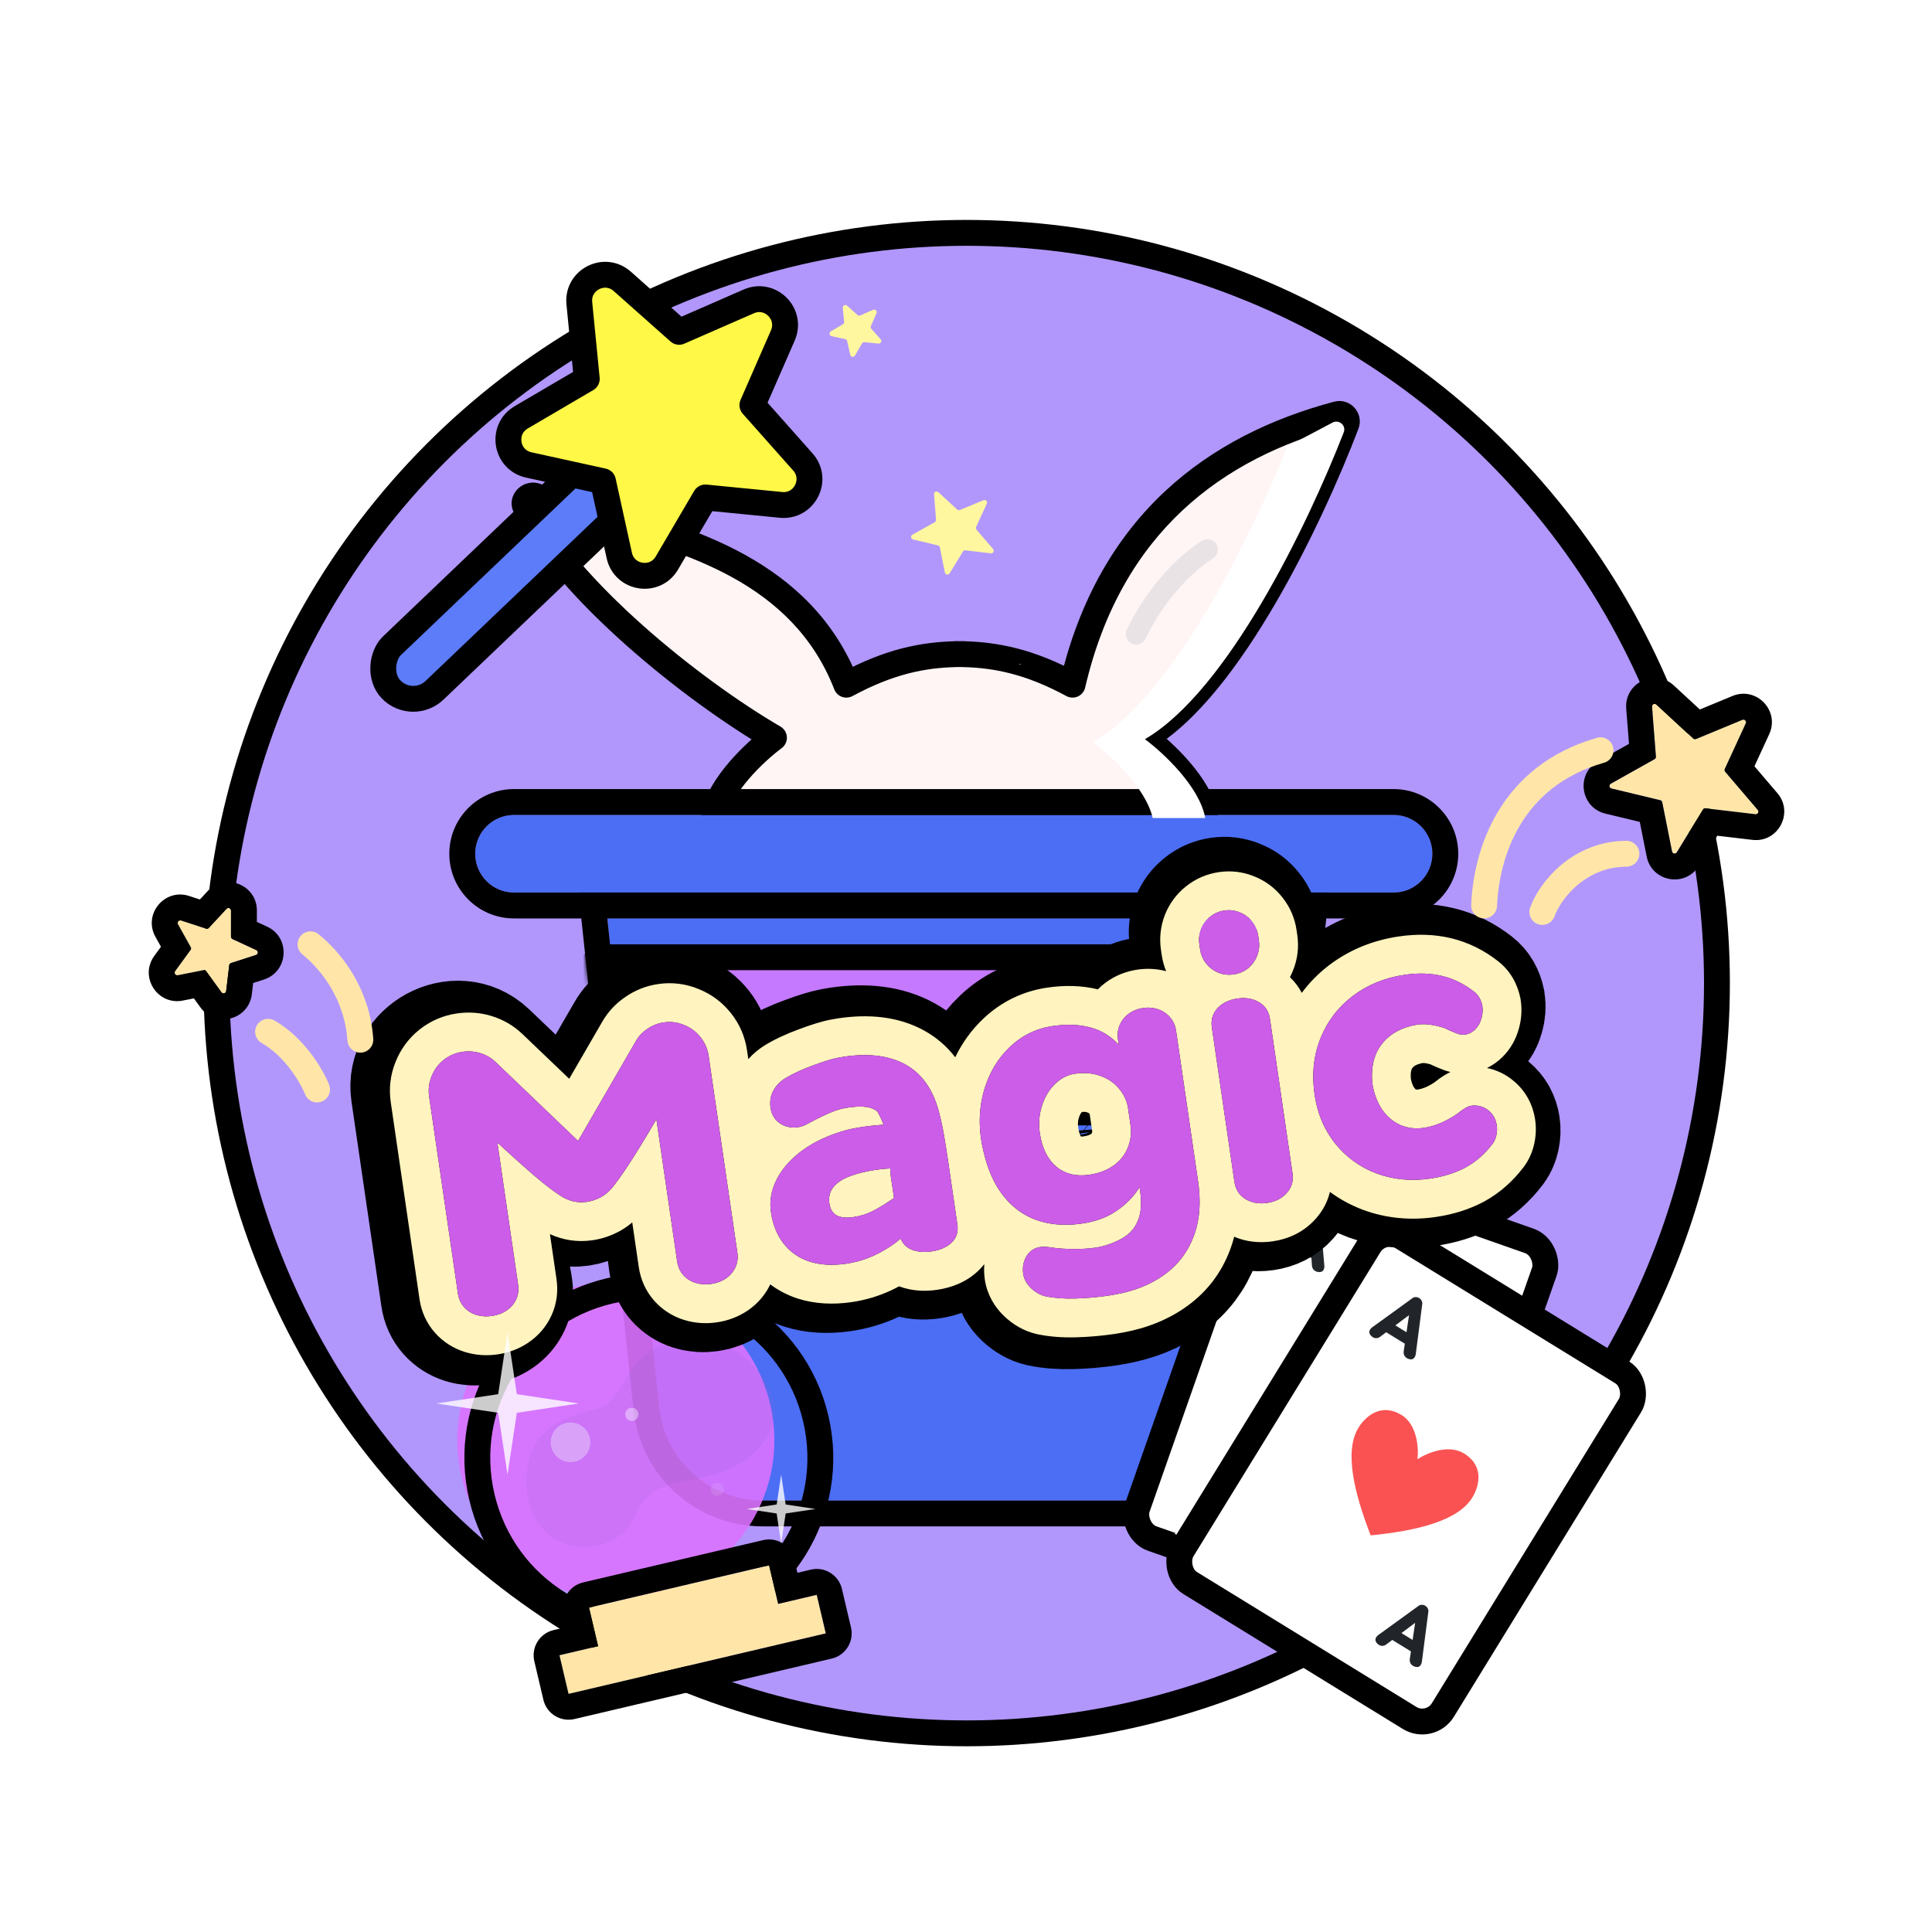 <svg width="512" height="512" viewBox="0 0 512 512" fill="none" xmlns="http://www.w3.org/2000/svg">
<path d="M345.824 434.197C318.978 448.081 288.5 455.923 256.19 455.923C230.036 455.923 205.083 450.785 182.284 441.463L150.679 448.89L148.276 438.664L158.502 436.261L156.739 428.756C99.305 394.729 60.798 332.127 60.798 260.531C60.798 258.845 60.819 257.164 60.862 255.488C60.809 255.572 60.774 255.668 60.761 255.771L59.933 262.663C59.858 263.282 59.063 263.488 58.697 262.983L54.624 257.362C54.467 257.146 54.198 257.04 53.936 257.092L47.125 258.433C46.513 258.554 46.071 257.861 46.438 257.357L50.526 251.746C50.683 251.53 50.7 251.242 50.57 251.009L47.19 244.946C46.886 244.401 47.408 243.767 48.001 243.96L54.6 246.114C54.855 246.196 55.134 246.124 55.316 245.928L60.037 240.839C60.461 240.382 61.226 240.683 61.225 241.306L61.217 247.622C65.569 180.911 103.4 123.332 158.073 91.523L156.944 80.022C156.639 76.918 160.3 75.053 162.632 77.124L171.061 84.609C196.793 72.135 225.674 65.139 256.19 65.139C338.691 65.139 409.25 116.271 437.905 188.573L437.803 187.264C437.754 186.642 438.493 186.284 438.951 186.707L448.727 195.737C448.924 195.919 449.208 195.97 449.455 195.867L461.752 190.777C462.328 190.539 462.898 191.131 462.637 191.698L457.069 203.786C456.957 204.029 456.997 204.314 457.17 204.518L465.811 214.64C466.216 215.114 465.829 215.839 465.209 215.766L451.992 214.206C451.727 214.175 451.467 214.301 451.328 214.529L447.525 220.73C450.185 233.58 451.582 246.893 451.582 260.531C451.582 298.176 440.936 333.334 422.492 363.159L428.076 366.592C429.477 367.453 429.915 369.288 429.053 370.689L379.452 451.373C378.591 452.775 376.756 453.212 375.355 452.351L345.824 434.197Z" fill="white"/>
<path d="M156.739 428.756C101.828 396.224 64.217 337.572 61.019 269.913L150.26 431.155L150.065 430.324L156.739 428.756ZM156.739 428.756L156.135 429.774L156.934 429.587L156.739 428.756ZM434.894 374.28C437.703 369.71 436.329 363.746 431.838 360.859C448.764 331.287 458.438 297.03 458.438 260.531C458.438 247.369 457.18 234.494 454.775 222.022L455.109 221.477L464.406 222.575C471.219 223.379 475.479 215.406 471.026 210.189L466.534 214.023L471.026 210.189L464.948 203.069L468.864 194.566C471.734 188.335 465.469 181.819 459.13 184.443L461.694 190.639L459.13 184.443L450.48 188.023L443.603 181.671L442.835 182.503L443.603 181.671C443.094 181.2 442.552 180.817 441.991 180.516C410.99 108.625 339.477 58.283 256.19 58.283C226.25 58.283 197.813 64.793 172.232 76.481L167.184 71.997C160.19 65.786 149.207 71.382 150.121 80.692L150.825 87.864C99.404 119.307 63.105 173.091 55.447 235.741C55.298 235.878 55.153 236.023 55.011 236.176L52.975 238.371L50.128 237.442C43.606 235.314 37.861 242.293 41.202 248.285L42.66 250.9L40.897 253.32C36.858 258.865 41.719 266.486 48.45 265.16L51.388 264.581L53.145 267.006L54.025 266.369L53.145 267.006C53.434 267.405 53.747 267.763 54.08 268.083C56.609 336.971 93.595 397.055 148.285 431.619L146.708 431.99C143.022 432.856 140.736 436.546 141.602 440.232L144.005 450.458C144.871 454.144 148.561 456.43 152.247 455.564L181.739 448.633C204.79 457.764 229.912 462.779 256.19 462.779C288.235 462.779 318.556 455.322 345.496 442.043L371.765 458.191C376.392 461.036 382.448 459.591 385.293 454.964L434.894 374.28ZM462.385 200.067C462.387 200.069 462.389 200.071 462.391 200.073L462.385 200.067ZM463.298 206.649C463.298 206.651 463.297 206.653 463.296 206.654L457.692 204.073L463.296 206.654L463.298 206.649ZM446.833 189.533C446.836 189.531 446.839 189.53 446.841 189.529L446.833 189.533L449.193 195.234L446.833 189.533ZM46.433 248.765L49.053 250.673L46.433 248.765ZM45.8 251.707C45.803 251.706 45.806 251.706 45.809 251.705L45.8 251.707ZM54.613 260.531L54.288 258.88L54.613 260.531ZM60.8 261.459L60.008 262.033L60.8 261.459Z" stroke="white" stroke-width="13.712" stroke-linejoin="round"/>
<circle cx="256.189" cy="260.532" r="198.82" fill="#B197FC" stroke="black" stroke-width="6.856"/>
<path fill-rule="evenodd" clip-rule="evenodd" d="M356.792 112.413C347.503 136.765 325.867 182.414 303.415 195.511C308.127 198.995 317.922 208.051 319.397 216.411H256.64L256.64 216.414H189.127C190.602 208.054 200.396 198.997 205.109 195.514C183.249 182.762 150.61 156.479 139.233 134.273C138.349 132.549 140.287 130.771 142.09 131.48C146.731 133.306 152.497 134.876 158.837 136.602C181.889 142.877 212.534 151.22 224.29 181.449C235.698 175.288 244.577 173.574 253.253 173.359L253.254 173.333C253.62 173.333 253.986 173.335 254.352 173.34C254.658 173.337 254.964 173.335 255.27 173.335L255.27 173.357C263.947 173.572 272.825 175.286 284.234 181.447C294.216 138.574 322.372 118.303 354.405 109.772C355.996 109.349 357.379 110.874 356.792 112.413Z" fill="#FFF5F5"/>
<path d="M303.415 195.511L301.687 192.551C300.691 193.132 300.054 194.174 299.992 195.326C299.929 196.477 300.45 197.583 301.377 198.268L303.415 195.511ZM356.792 112.413L359.995 113.635L359.995 113.635L356.792 112.413ZM319.397 216.411V219.839C320.41 219.839 321.372 219.391 322.023 218.615C322.675 217.838 322.949 216.814 322.773 215.816L319.397 216.411ZM256.64 216.411V212.983C255.711 212.983 254.823 213.36 254.177 214.027C253.532 214.693 253.184 215.593 253.213 216.521L256.64 216.411ZM256.64 216.414V219.841C257.568 219.841 258.456 219.465 259.102 218.798C259.748 218.132 260.096 217.231 260.066 216.304L256.64 216.414ZM189.127 216.414L185.751 215.818C185.575 216.816 185.849 217.84 186.5 218.617C187.152 219.393 188.113 219.841 189.127 219.841V216.414ZM205.109 195.514L207.146 198.27C208.074 197.585 208.594 196.479 208.532 195.328C208.469 194.177 207.832 193.134 206.836 192.553L205.109 195.514ZM139.233 134.273L136.182 135.836L136.182 135.836L139.233 134.273ZM142.09 131.48L140.835 134.67L140.835 134.67L142.09 131.48ZM158.837 136.602L157.937 139.91L157.937 139.91L158.837 136.602ZM224.29 181.449L221.095 182.691C221.451 183.607 222.184 184.327 223.107 184.666C224.029 185.005 225.053 184.932 225.919 184.465L224.29 181.449ZM253.253 173.359L253.338 176.786C255.156 176.741 256.622 175.285 256.679 173.468L253.253 173.359ZM253.254 173.333V169.905C251.403 169.905 249.887 171.374 249.828 173.224L253.254 173.333ZM254.352 173.34L254.308 176.767C254.335 176.768 254.362 176.768 254.389 176.768L254.352 173.34ZM255.27 173.335L258.696 173.226C258.637 171.376 257.12 169.907 255.27 169.907V173.335ZM255.27 173.357L251.844 173.466C251.902 175.283 253.368 176.739 255.185 176.784L255.27 173.357ZM284.234 181.447L282.605 184.463C283.545 184.971 284.668 185.011 285.642 184.572C286.617 184.133 287.33 183.265 287.573 182.224L284.234 181.447ZM354.405 109.772L355.287 113.085L354.405 109.772ZM305.142 198.472C317.205 191.435 328.604 176.037 338.001 159.908C347.494 143.617 355.301 125.94 359.995 113.635L353.589 111.191C348.994 123.238 341.339 140.561 332.078 156.457C322.722 172.515 312.076 186.49 301.687 192.551L305.142 198.472ZM322.773 215.816C321.872 210.708 318.557 205.777 315.218 201.897C311.81 197.936 307.989 194.63 305.452 192.755L301.377 198.268C303.553 199.877 306.986 202.841 310.022 206.369C313.127 209.978 315.447 213.754 316.021 217.007L322.773 215.816ZM256.64 219.839H319.397V212.983H256.64V219.839ZM253.213 216.521L253.214 216.523L260.066 216.304L260.066 216.302L253.213 216.521ZM256.64 212.986H189.127V219.841H256.64V212.986ZM192.502 217.009C193.076 213.757 195.396 209.98 198.502 206.371C201.538 202.843 204.97 199.879 207.146 198.27L203.071 192.757C200.535 194.632 196.714 197.938 193.305 201.899C189.967 205.779 186.652 210.711 185.751 215.818L192.502 217.009ZM206.836 192.553C196.114 186.298 182.672 176.675 170.516 165.876C158.306 155.028 147.681 143.244 142.283 132.71L136.182 135.836C142.162 147.508 153.545 159.969 165.963 171.001C178.436 182.083 192.244 191.978 203.382 198.475L206.836 192.553ZM142.283 132.71C142.422 132.98 142.485 133.353 142.404 133.73C142.33 134.075 142.163 134.308 142.019 134.446C141.756 134.696 141.303 134.854 140.835 134.67L143.345 128.29C141.074 127.397 138.751 128.089 137.289 129.483C135.777 130.924 134.937 133.407 136.182 135.836L142.283 132.71ZM140.835 134.67C145.687 136.579 151.655 138.199 157.937 139.91L159.738 133.294C153.339 131.552 147.774 130.033 143.345 128.29L140.835 134.67ZM157.937 139.91C181.305 146.271 210.057 154.307 221.095 182.691L227.485 180.206C215.011 148.132 182.473 139.484 159.738 133.294L157.937 139.91ZM225.919 184.465C236.826 178.575 245.171 176.988 253.338 176.786L253.168 169.932C243.983 170.16 234.571 172.001 222.661 178.432L225.919 184.465ZM249.828 173.224L249.827 173.251L256.679 173.468L256.68 173.442L249.828 173.224ZM254.397 169.912C254.015 169.907 253.634 169.905 253.254 169.905V176.761C253.606 176.761 253.957 176.763 254.308 176.767L254.397 169.912ZM254.389 176.768C254.682 176.764 254.976 176.763 255.27 176.763V169.907C254.952 169.907 254.634 169.909 254.315 169.912L254.389 176.768ZM251.843 173.444L251.844 173.466L258.696 173.249L258.696 173.226L251.843 173.444ZM285.863 178.43C273.952 171.999 264.541 170.158 255.355 169.93L255.185 176.784C263.353 176.986 271.698 178.573 282.605 184.463L285.863 178.43ZM353.523 106.46C320.529 115.246 291.221 136.317 280.895 180.669L287.573 182.224C297.21 140.831 324.214 121.36 355.287 113.085L353.523 106.46ZM359.995 113.635C361.586 109.463 357.793 105.323 353.523 106.46L355.287 113.085C354.199 113.375 353.172 112.285 353.589 111.191L359.995 113.635Z" fill="black"/>
<path d="M160.207 236.536H345.315L330.802 372.958C329.309 386.998 317.465 397.649 303.346 397.649H202.158C188.047 397.649 176.208 387.016 174.71 372.985C172.944 356.433 170.614 334.547 168.777 317.092C165.349 284.527 160.207 236.536 160.207 236.536Z" fill="#4C6EF5"/>
<path d="M160.207 233.108C159.234 233.108 158.307 233.521 157.657 234.245C157.007 234.968 156.695 235.934 156.799 236.901L160.207 236.536C156.799 236.901 156.799 236.901 156.799 236.902L156.799 236.903L156.8 236.91L156.802 236.936L156.813 237.04L156.857 237.448L157.026 239.027C157.173 240.402 157.388 242.404 157.656 244.908C158.191 249.916 158.941 256.932 159.798 264.966C161.512 281.034 163.654 301.171 165.368 317.451C167.205 334.908 169.535 356.796 171.302 373.349C172.985 389.125 186.296 401.077 202.158 401.077H303.346C319.217 401.077 332.532 389.103 334.211 373.321L348.724 236.899C348.827 235.932 348.514 234.967 347.864 234.244C347.214 233.521 346.288 233.108 345.315 233.108H160.207Z" stroke="black" stroke-width="6.856" stroke-linejoin="round"/>
<mask id="mask0_39_2353" style="mask-type:alpha" maskUnits="userSpaceOnUse" x="153" y="229" width="200" height="176">
<path d="M160.208 233.107C159.235 233.107 158.308 233.521 157.658 234.244C157.008 234.968 156.695 235.933 156.799 236.901L160.208 236.535C156.799 236.901 156.799 236.901 156.799 236.901L156.799 236.903L156.8 236.909L156.803 236.935L156.814 237.039L156.858 237.447L157.027 239.026C157.174 240.402 157.388 242.404 157.656 244.907C158.192 249.915 158.941 256.931 159.798 264.965C161.512 281.033 163.655 301.17 165.368 317.451C167.206 334.908 169.536 356.796 171.302 373.349C172.986 389.124 186.297 401.076 202.158 401.076H303.346C319.218 401.076 332.533 389.103 334.212 373.32L348.725 236.898C348.827 235.931 348.515 234.966 347.865 234.243C347.215 233.52 346.288 233.107 345.316 233.107H160.208Z" fill="#2D2272" stroke="black" stroke-width="6.856" stroke-linejoin="round"/>
</mask>
<g mask="url(#mask0_39_2353)">
<path d="M160.208 253.675C159.237 253.675 158.312 254.087 157.661 254.808C157.011 255.529 156.698 256.492 156.798 257.457L160.358 291.736C160.539 293.483 162.011 294.81 163.767 294.81H341.756C343.512 294.81 344.984 293.483 345.166 291.736L348.725 257.457C348.826 256.492 348.512 255.529 347.862 254.808C347.212 254.087 346.287 253.675 345.316 253.675H160.208Z" fill="#C479FF" stroke="black" stroke-width="6.856" stroke-linejoin="round"/>
</g>
<path d="M125.928 226.252C125.928 220.572 130.532 215.968 136.212 215.968H369.311C374.991 215.968 379.595 220.572 379.595 226.252V226.252C379.595 231.931 374.991 236.536 369.311 236.536H136.212C130.532 236.536 125.928 231.931 125.928 226.252V226.252Z" fill="#4C6EF5"/>
<path fill-rule="evenodd" clip-rule="evenodd" d="M136.211 209.112H369.311C378.777 209.112 386.451 216.786 386.451 226.252C386.451 235.718 378.777 243.391 369.311 243.391H136.211C126.745 243.391 119.072 235.718 119.072 226.252C119.072 216.786 126.745 209.112 136.211 209.112ZM136.211 215.968C130.532 215.968 125.928 220.572 125.928 226.252C125.928 231.931 130.532 236.536 136.211 236.536H369.311C374.99 236.536 379.595 231.931 379.595 226.252C379.595 220.572 374.99 215.968 369.311 215.968H136.211Z" fill="black"/>
<path d="M301.11 168.062C304.442 160.903 311.188 151.305 319.985 145.649" stroke="#E9E3E6" stroke-width="5.522" stroke-linecap="round" stroke-linejoin="round"/>
<g style="mix-blend-mode:multiply">
<path fill-rule="evenodd" clip-rule="evenodd" d="M356.11 114.565C346.475 139.296 325.334 183.107 303.415 195.893C308.127 199.377 317.922 208.433 319.397 216.793H305.488C303.563 208.661 294.233 200.06 289.669 196.687C310.733 184.4 331.078 143.463 341.184 118.339C343.917 116.848 346.531 115.472 348.967 114.19C350.422 113.423 351.814 112.691 353.129 111.988C354.837 111.074 356.813 112.759 356.11 114.565ZM269.922 175.877C270.11 175.977 270.299 176.078 270.488 176.181C270.499 176.137 270.509 176.093 270.519 176.049C270.319 175.991 270.12 175.933 269.922 175.877Z" fill="white"/>
</g>
<rect x="164.668" y="113.108" width="16.332" height="92.193" rx="8.166" transform="rotate(46.339 164.668 113.108)" fill="#5C7CFA" stroke="black" stroke-width="6.856" stroke-linecap="round" stroke-linejoin="round"/>
<path d="M199.391 107.361L207.46 88.899C209.958 83.184 204.147 77.374 198.432 79.871L179.97 87.94L164.905 74.561C160.242 70.42 152.92 74.15 153.53 80.357L155.499 100.409L138.119 110.602C132.739 113.758 134.025 121.874 140.116 123.212L159.795 127.536L164.119 147.215C165.457 153.306 173.574 154.592 176.729 149.212L186.922 131.833L206.974 133.801C213.181 134.411 216.911 127.089 212.77 122.426L199.391 107.361Z" fill="#FFF846" stroke="black" stroke-width="6.856" stroke-linecap="round" stroke-linejoin="round"/>
<path d="M231.386 82.103C231.958 81.853 232.539 82.434 232.289 83.006L230.803 86.406C230.696 86.651 230.741 86.936 230.918 87.136L233.383 89.911C233.797 90.377 233.424 91.109 232.803 91.048L229.11 90.686C228.844 90.659 228.587 90.79 228.451 91.021L226.574 94.222C226.258 94.76 225.447 94.632 225.313 94.022L224.517 90.398C224.459 90.137 224.255 89.933 223.994 89.875L220.37 89.079C219.76 88.945 219.632 88.133 220.17 87.818L223.371 85.941C223.601 85.805 223.732 85.548 223.706 85.282L223.344 81.589C223.283 80.968 224.015 80.595 224.481 81.009L227.256 83.474C227.456 83.651 227.741 83.696 227.986 83.589L231.386 82.103Z" fill="#FFF6A0"/>
<path d="M60.035 240.839C60.459 240.382 61.224 240.682 61.223 241.306L61.215 248.248C61.214 248.515 61.369 248.758 61.612 248.871L67.911 251.788C68.477 252.051 68.427 252.871 67.834 253.063L61.229 255.2C60.974 255.282 60.791 255.505 60.759 255.77L59.931 262.662C59.856 263.281 59.061 263.488 58.695 262.983L54.621 257.362C54.465 257.145 54.196 257.04 53.934 257.091L47.123 258.433C46.511 258.553 46.069 257.861 46.436 257.357L50.524 251.746C50.681 251.53 50.698 251.242 50.568 251.008L47.188 244.945C46.884 244.4 47.406 243.766 47.999 243.96L54.598 246.113C54.852 246.196 55.132 246.123 55.314 245.927L60.035 240.839Z" fill="#FFE6A8"/>
<path fill-rule="evenodd" clip-rule="evenodd" d="M55.312 245.929C55.13 246.125 54.851 246.197 54.597 246.114L47.997 243.961C47.404 243.768 46.882 244.402 47.186 244.947L50.566 251.01C50.697 251.243 50.679 251.531 50.522 251.747L46.434 257.358C46.067 257.862 46.509 258.555 47.121 258.434L53.932 257.093C54.194 257.041 54.463 257.147 54.62 257.363L58.693 262.984C59.059 263.489 59.854 263.283 59.929 262.664L60.757 255.772C60.789 255.506 60.973 255.284 61.227 255.201L67.832 253.064C68.425 252.872 68.475 252.052 67.909 251.79L61.61 248.872C61.368 248.76 61.212 248.517 61.213 248.249L61.221 241.307C61.222 240.684 60.458 240.383 60.033 240.84L55.312 245.929ZM68.074 244.311L70.791 245.569C77.015 248.453 76.469 257.476 69.942 259.587L67.093 260.509L66.736 263.482C65.917 270.293 57.167 272.562 53.141 267.007L51.384 264.582L48.446 265.161C41.715 266.487 36.854 258.866 40.893 253.321L42.656 250.901L41.198 248.286C37.857 242.294 43.602 235.315 50.124 237.443L52.971 238.372L55.008 236.177C59.674 231.148 68.086 234.456 68.077 241.316L68.074 244.311Z" fill="black"/>
<path d="M263.184 145.512C263.589 145.987 263.201 146.712 262.582 146.638L255.858 145.845C255.592 145.814 255.333 145.939 255.193 146.167L251.654 151.94C251.328 152.471 250.519 152.327 250.397 151.715L249.074 145.075C249.021 144.813 248.822 144.605 248.562 144.542L241.978 142.96C241.372 142.814 241.259 142 241.803 141.695L247.71 138.385C247.943 138.254 248.079 138 248.058 137.733L247.528 130.983C247.48 130.361 248.219 130.003 248.677 130.426L253.651 135.02C253.847 135.202 254.131 135.252 254.378 135.15L260.634 132.561C261.21 132.322 261.78 132.914 261.519 133.481L258.687 139.631C258.575 139.874 258.614 140.159 258.788 140.363L263.184 145.512Z" fill="#FFF6A0"/>
<path d="M465.808 214.641C466.213 215.115 465.826 215.84 465.207 215.767L451.99 214.207C451.724 214.176 451.465 214.302 451.325 214.529L444.368 225.875C444.042 226.407 443.233 226.263 443.111 225.651L440.51 212.599C440.458 212.337 440.258 212.129 439.998 212.066L427.058 208.956C426.452 208.81 426.339 207.996 426.883 207.691L438.493 201.184C438.726 201.054 438.862 200.799 438.841 200.533L437.8 187.265C437.751 186.643 438.491 186.284 438.949 186.708L448.725 195.738C448.921 195.92 449.205 195.97 449.452 195.868L461.749 190.778C462.325 190.54 462.895 191.132 462.634 191.698L457.066 203.787C456.954 204.029 456.994 204.315 457.168 204.518L465.808 214.641Z" fill="#FFE6A8"/>
<path fill-rule="evenodd" clip-rule="evenodd" d="M457.167 204.517C456.994 204.314 456.954 204.028 457.066 203.786L462.634 191.697C462.895 191.131 462.325 190.539 461.749 190.777L449.452 195.867C449.205 195.969 448.921 195.919 448.724 195.737L438.948 186.707C438.49 186.283 437.751 186.642 437.8 187.264L438.841 200.532C438.861 200.798 438.725 201.053 438.492 201.183L426.883 207.69C426.339 207.995 426.451 208.809 427.058 208.955L439.998 212.065C440.258 212.128 440.458 212.336 440.51 212.598L443.111 225.65C443.233 226.262 444.042 226.406 444.368 225.874L451.324 214.529C451.464 214.301 451.724 214.175 451.989 214.206L465.206 215.766C465.826 215.839 466.213 215.114 465.808 214.64L457.167 204.517ZM455.106 221.477L464.403 222.574C471.216 223.378 475.477 215.406 471.022 210.189L464.944 203.068L468.861 194.565C471.731 188.334 465.466 181.819 459.127 184.442L450.477 188.023L443.6 181.67C438.561 177.016 430.428 180.961 430.965 187.8L431.697 197.133L423.531 201.71C417.546 205.064 418.785 214.018 425.455 215.621L434.558 217.809L436.387 226.99C437.728 233.718 446.626 235.306 450.212 229.458L455.106 221.477Z" fill="black"/>
<rect x="334.888" y="304.143" width="81.063" height="107.524" rx="6.406" transform="rotate(19.342 334.888 304.143)" fill="white" stroke="black" stroke-width="6.856" stroke-linecap="round" stroke-linejoin="round"/>
<g style="mix-blend-mode:multiply">
<path d="M372.492 325.697L402.145 346.531L400.432 351.673L370.838 333.483L323.32 410.778L311.305 406.52L359.759 328.302C362.465 323.934 368.288 322.743 372.492 325.697Z" fill="white"/>
</g>
<path d="M355.321 377.246C355.795 380.058 357.934 386.004 362.698 387.291C368.654 388.899 371.698 384.477 372.687 380.811C374.571 373.835 368.971 364.057 361.494 354.381" stroke="#212529" stroke-width="7.148" stroke-linecap="round" stroke-linejoin="round"/>
<path d="M355.32 377.248C353.495 379.439 348.654 383.501 343.889 382.214C337.934 380.607 337.529 375.254 338.518 371.588C340.402 364.612 350.162 358.981 361.493 354.382" stroke="#212529" stroke-width="7.148" stroke-linecap="round" stroke-linejoin="round"/>
<path d="M350.849 336.314C350.709 336.711 350.453 336.959 350.08 337.059C349.707 337.158 349.287 337.125 348.82 336.961C348.495 336.84 348.228 336.639 348.018 336.356C347.817 336.07 347.705 335.753 347.682 335.408L347.547 333.364L342.072 331.442L340.747 332.973C340.526 333.234 340.25 333.414 339.92 333.514C339.599 333.61 339.274 333.603 338.945 333.495C338.458 333.324 338.103 333.077 337.878 332.754C337.654 332.43 337.614 332.053 337.758 331.622C337.88 331.355 337.995 331.162 338.102 331.041L347.03 321.066C347.224 320.861 347.476 320.73 347.783 320.673C348.1 320.611 348.409 320.633 348.71 320.739C349.011 320.844 349.262 321.019 349.464 321.263C349.675 321.502 349.796 321.764 349.825 322.048L350.973 335.559C350.985 335.794 350.943 336.045 350.849 336.314ZM347.034 325.729L344.062 329.152L347.338 330.302L347.034 325.729Z" fill="#212529"/>
<path d="M371.135 418.812C370.963 419.303 370.646 419.61 370.185 419.733C369.723 419.856 369.203 419.816 368.625 419.613C368.224 419.463 367.893 419.214 367.633 418.864C367.384 418.51 367.245 418.118 367.217 417.69L367.05 415.162L360.276 412.784L358.637 414.678C358.363 415.001 358.023 415.224 357.614 415.347C357.217 415.466 356.814 415.458 356.408 415.324C355.805 415.113 355.365 414.807 355.088 414.407C354.81 414.007 354.76 413.54 354.939 413.006C355.09 412.677 355.232 412.437 355.364 412.288L366.411 399.947C366.651 399.693 366.962 399.531 367.343 399.46C367.734 399.383 368.116 399.411 368.489 399.541C368.861 399.672 369.172 399.888 369.423 400.19C369.683 400.486 369.832 400.81 369.869 401.161L371.29 417.878C371.304 418.168 371.252 418.479 371.135 418.812ZM366.415 405.715L362.739 409.951L366.792 411.374L366.415 405.715Z" fill="#212529"/>
<rect x="366.268" y="324.573" width="81.063" height="107.524" rx="6.406" transform="rotate(31.581 366.268 324.573)" fill="white" stroke="black" stroke-width="6.856" stroke-linecap="round" stroke-linejoin="round"/>
<path fill-rule="evenodd" clip-rule="evenodd" d="M375.645 386.715C375.988 383.883 375.623 377.575 371.418 374.991C366.163 371.76 361.99 375.137 360.002 378.371C356.218 384.527 358.815 395.492 363.241 406.891L363.24 406.892C375.41 405.696 386.366 403.063 390.151 396.907C392.139 393.673 393.269 388.425 388.013 385.194C383.809 382.61 378.016 385.131 375.644 386.715L375.645 386.715Z" fill="#FA5252"/>
<path d="M374.895 359.678C374.675 360.037 374.372 360.225 373.987 360.243C373.601 360.261 373.197 360.14 372.775 359.881C372.484 359.694 372.266 359.44 372.12 359.12C371.984 358.797 371.941 358.464 371.993 358.121L372.294 356.096L367.351 353.057L365.731 354.272C365.46 354.48 365.153 354.597 364.809 354.625C364.475 354.651 364.158 354.576 363.86 354.4C363.421 354.13 363.125 353.813 362.974 353.449C362.824 353.086 362.864 352.709 363.097 352.318C363.273 352.083 363.426 351.918 363.556 351.823L374.396 343.968C374.629 343.808 374.903 343.733 375.216 343.743C375.538 343.75 375.835 343.837 376.107 344.004C376.379 344.171 376.587 344.395 376.733 344.676C376.889 344.954 376.951 345.236 376.92 345.519L375.177 358.967C375.139 359.199 375.045 359.436 374.895 359.678ZM373.411 348.525L369.782 351.241L372.739 353.059L373.411 348.525Z" fill="#212529"/>
<path d="M376.512 441.219C376.291 441.578 375.988 441.766 375.603 441.784C375.217 441.802 374.814 441.681 374.392 441.422C374.1 441.235 373.882 440.981 373.736 440.66C373.6 440.338 373.558 440.005 373.609 439.662L373.91 437.636L368.967 434.597L367.348 435.813C367.076 436.02 366.769 436.138 366.425 436.166C366.091 436.191 365.775 436.116 365.476 435.941C365.037 435.671 364.742 435.354 364.591 434.99C364.44 434.627 364.481 434.249 364.713 433.858C364.889 433.624 365.042 433.459 365.172 433.364L376.012 425.509C376.246 425.349 376.519 425.274 376.832 425.283C377.154 425.29 377.451 425.377 377.723 425.544C377.995 425.711 378.204 425.935 378.35 426.216C378.505 426.495 378.567 426.776 378.536 427.06L376.793 440.508C376.755 440.739 376.661 440.976 376.512 441.219ZM375.027 430.065L371.398 432.782L374.355 434.6L375.027 430.065Z" fill="#212529"/>
<g filter="url(#filter0_ii_39_2353)">
<circle cx="171.947" cy="386.342" r="42.018" transform="rotate(-13.224 171.947 386.342)" fill="#DB73FF" fill-opacity="0.9"/>
</g>
<circle cx="171.947" cy="386.342" r="45.446" transform="rotate(-13.224 171.947 386.342)" stroke="black" stroke-width="6.856"/>
<path fill-rule="evenodd" clip-rule="evenodd" d="M203.819 414.823L156.098 426.037L158.501 436.263L148.275 438.666L150.678 448.892L218.851 432.872L216.448 422.646L206.222 425.049L203.819 414.823Z" fill="#FFE6A8"/>
<path fill-rule="evenodd" clip-rule="evenodd" d="M149.421 427.603C148.555 423.917 150.841 420.227 154.527 419.361L202.248 408.146C204.018 407.73 205.88 408.035 207.426 408.992C208.972 409.95 210.074 411.482 210.49 413.252L211.325 416.804L214.876 415.969C218.562 415.103 222.252 417.389 223.118 421.075L225.521 431.301C226.388 434.987 224.102 438.677 220.416 439.543L152.243 455.563C150.473 455.979 148.61 455.675 147.065 454.717C145.519 453.76 144.417 452.228 144.001 450.457L141.598 440.232C140.732 436.546 143.017 432.855 146.703 431.989L150.256 431.154L149.421 427.603ZM150.675 448.889L148.272 438.663L158.498 436.26L156.095 426.035L203.816 414.821L206.219 425.046L216.444 422.643L218.847 432.869L150.675 448.889Z" fill="black"/>
<circle cx="151.195" cy="382.229" r="5.252" transform="rotate(-13.224 151.195 382.229)" fill="white" fill-opacity="0.4"/>
<path d="M184.286 354.669C164.737 355.666 166.638 371.405 158.116 373.408C149.594 375.41 138.789 378.76 139.564 393.953C140.562 413.502 163.27 413.915 168.333 401.58C174.051 387.648 190.489 396.374 201.721 382.944C212.952 369.514 194.777 354.134 184.286 354.669Z" fill="#8E5DCC" fill-opacity="0.14"/>
<circle cx="167.44" cy="374.814" r="1.751" transform="rotate(-13.224 167.44 374.814)" fill="white" fill-opacity="0.4"/>
<circle cx="190.089" cy="394.668" r="1.751" transform="rotate(-13.224 190.089 394.668)" fill="white" fill-opacity="0.11"/>
<mask id="path-40-outside-1_39_2353" maskUnits="userSpaceOnUse" x="91.989" y="220.909" width="322" height="147" fill="black">
<rect fill="white" x="91.989" y="220.909" width="322" height="147"/>
<path d="M127.412 349.91C125.901 350.13 124.457 350.029 123.081 349.606C121.737 349.178 120.613 348.455 119.708 347.437C118.804 346.42 118.244 345.171 118.028 343.691L110.099 289.408C108.699 279.826 121.005 272.927 128.365 279.841L151.163 301.644L167.063 274.188C167.817 272.83 168.882 271.689 170.259 270.765C174.915 267.519 181.466 268.664 184.934 273.056C186.139 274.556 186.884 276.287 187.171 278.249L195.086 332.436C195.302 333.916 195.122 335.272 194.547 336.506C193.971 337.74 193.101 338.754 191.936 339.549C190.771 340.343 189.416 340.853 187.872 341.079C186.36 341.3 184.916 341.198 183.54 340.775C182.196 340.347 181.072 339.624 180.168 338.607C179.263 337.589 178.703 336.34 178.487 334.86C174.607 308.294 180.359 289.395 161.043 313.95C160.054 315.278 158.908 316.316 157.605 317.065C156.329 317.777 154.999 318.234 153.616 318.436C150.882 318.835 148.305 318.176 145.886 316.46C144.071 315.279 141.718 313.455 138.828 310.986C119.628 294.399 132.43 326.23 134.626 341.267C134.843 342.746 134.663 344.103 134.087 345.337C133.512 346.571 132.642 347.585 131.476 348.38C130.311 349.174 128.957 349.684 127.412 349.91ZM248.532 293.533C249.114 295.715 249.603 297.943 250.001 300.218C250.394 302.46 250.81 305.077 251.246 308.069L253.706 324.908C254.012 326.999 253.486 328.686 252.129 329.968C250.804 331.246 248.952 332.059 246.571 332.406C244.545 332.702 242.765 332.552 241.232 331.954C239.736 331.384 238.683 330.355 238.071 328.868C236.086 330.57 233.789 332.056 231.182 333.324C228.602 334.555 225.897 335.377 223.066 335.79C219.27 336.345 215.89 336.149 212.926 335.202C209.99 334.218 207.613 332.561 205.794 330.231C203.975 327.901 202.812 324.999 202.305 321.525C201.882 318.63 202.362 315.734 203.746 312.838C205.162 309.937 207.391 307.312 210.432 304.962C213.505 302.608 217.225 300.75 221.593 299.39C223.095 298.875 225.213 298.417 227.947 298.018C229.234 297.83 230.884 297.655 232.897 297.492L233.386 297.47C232.812 296.01 232.242 294.812 231.679 293.876C230.3 292.533 227.616 292.153 223.627 292.735L222.042 293.016C220.094 293.399 216.82 294.83 212.221 297.309C211.432 297.753 210.603 298.038 209.734 298.165C208.576 298.334 207.445 298.236 206.341 297.872C205.268 297.503 204.358 296.897 203.611 296.053C202.859 295.177 202.393 294.128 202.215 292.906C201.952 291.105 202.195 289.509 202.945 288.118C203.722 286.69 204.819 285.544 206.237 284.68C208.288 283.428 210.811 282.254 213.805 281.16C216.827 280.028 219.153 279.311 220.784 279.007L222.562 278.698C229.35 277.707 234.959 278.431 239.389 280.873C243.82 283.314 246.867 287.534 248.532 293.533ZM218.421 319.171C218.651 320.747 219.321 321.849 220.431 322.475C221.536 323.069 223.086 323.221 225.08 322.929C226.946 322.657 228.675 322.125 230.268 321.334C231.889 320.506 233.55 319.508 235.252 318.339L236.243 317.702L235.341 311.525C235.266 311.011 235.218 310.344 235.197 309.526C234.052 309.562 232.788 309.681 231.405 309.883C228.638 310.287 226.243 310.867 224.217 311.622C222.188 312.346 220.641 313.344 219.579 314.616C218.544 315.851 218.158 317.37 218.421 319.171ZM302.888 265.585C304.368 265.369 305.766 265.494 307.083 265.958C308.399 266.423 309.493 267.167 310.365 268.189C311.237 269.212 311.779 270.447 311.991 271.894L318.059 313.439C318.895 319.165 318.495 324.184 316.858 328.497C315.226 332.843 312.568 336.352 308.884 339.025C305.206 341.731 300.71 343.57 295.399 344.543L293.283 344.902C290.323 345.334 287.29 345.596 284.182 345.689C281.107 345.777 278.366 345.569 275.96 345.067C274.566 344.744 273.26 344.015 272.043 342.879C270.826 341.743 270.093 340.437 269.844 338.962C269.577 337.128 269.877 335.475 270.746 334.001C271.652 332.554 272.941 331.709 274.614 331.464C274.903 331.422 275.395 331.416 276.09 331.446C276.821 331.503 277.322 331.562 277.593 331.621C279.64 331.913 281.73 332.051 283.863 332.035C286.034 332.047 287.987 331.926 289.724 331.672C290.657 331.536 291.454 331.37 292.116 331.175C294.573 330.455 296.591 329.536 298.169 328.418C299.779 327.296 300.944 325.713 301.664 323.67C302.384 321.626 302.509 318.996 302.039 315.779L301.926 315.007C300.27 317.614 298.126 319.8 295.492 321.565C292.891 323.325 289.773 324.47 286.138 325.001C281.409 325.692 277.155 325.36 273.377 324.007C269.593 322.621 266.411 320.178 263.83 316.678C261.281 313.174 259.481 308.607 258.428 302.979C257.479 297.828 257.693 292.885 259.072 288.15C260.482 283.41 262.846 279.467 266.165 276.321C269.511 273.138 273.468 271.213 278.036 270.546C281.8 269.996 285.202 270.123 288.244 270.928C291.281 271.7 293.929 273.301 296.19 275.73L295.971 274.234C295.76 272.787 295.926 271.448 296.469 270.219C297.012 268.99 297.848 267.964 298.976 267.142C300.105 266.321 301.409 265.802 302.888 265.585ZM288.068 311.561C290.641 311.185 292.823 310.374 294.612 309.127C296.401 307.88 297.702 306.326 298.514 304.466C299.359 302.602 299.691 300.599 299.509 298.457L298.677 292.763C298.308 290.911 297.471 289.227 296.165 287.709C294.891 286.187 293.214 285.052 291.134 284.304C289.049 283.525 286.687 283.327 284.05 283.713C282.023 284.009 280.192 284.966 278.555 286.585C276.947 288.167 275.76 290.164 274.995 292.575C274.23 294.987 274.036 297.479 274.412 300.053C275.013 304.17 276.515 307.253 278.916 309.3C281.35 311.343 284.401 312.097 288.068 311.561ZM325.865 256.611C324.385 256.828 322.966 256.673 321.608 256.149C320.278 255.588 319.151 254.734 318.228 253.587C317.337 252.436 316.786 251.137 316.574 249.689L316.37 248.29C316.158 246.842 316.315 245.44 316.839 244.082C317.396 242.719 318.234 241.595 319.353 240.708C320.499 239.785 321.812 239.216 323.292 239C324.772 238.783 326.177 238.956 327.507 239.517C328.865 240.042 329.99 240.88 330.881 242.031C331.804 243.177 332.371 244.474 332.582 245.922L332.787 247.321C332.998 248.769 332.826 250.174 332.269 251.536C331.745 252.894 330.909 254.035 329.763 254.958C328.644 255.844 327.344 256.395 325.865 256.611ZM335.069 319.628C332.785 319.962 330.777 319.598 329.045 318.537C327.345 317.471 326.343 315.892 326.037 313.802L319.828 271.292C319.518 269.169 320.03 267.386 321.363 265.942C322.728 264.494 324.553 263.604 326.837 263.27C329.121 262.937 331.108 263.271 332.799 264.272C334.521 265.269 335.538 266.829 335.848 268.952L342.057 311.462C342.362 313.553 341.837 315.354 340.481 316.866C339.157 318.374 337.353 319.294 335.069 319.628ZM346.112 290.023C345.299 284.458 345.83 279.321 347.705 274.612C349.607 269.866 352.583 265.949 356.633 262.861C360.715 259.767 365.49 257.821 370.959 257.023C374.69 256.478 378.123 256.584 381.256 257.342C384.421 258.095 387.377 259.553 390.124 261.714C391.272 262.598 392.018 263.885 392.364 265.576C392.538 266.766 392.447 267.946 392.092 269.114C391.77 270.279 391.207 271.264 390.405 272.071C389.603 272.878 388.639 273.364 387.513 273.529C386.934 273.613 386.247 273.517 385.45 273.239C384.649 272.929 383.915 272.625 383.248 272.328C382.612 272.027 382.189 271.826 381.977 271.725C380.527 271.247 379.2 270.932 377.995 270.779C376.785 270.595 375.569 270.592 374.347 270.77C374.025 270.817 373.483 270.929 372.72 271.106C369.045 272.037 366.239 273.86 364.303 276.574C362.394 279.251 361.633 282.697 362.018 286.912C362.464 289.738 363.359 292.153 364.703 294.158C366.075 296.126 367.762 297.555 369.765 298.445C371.763 299.303 373.92 299.563 376.236 299.225C379.227 298.788 382.292 297.503 385.43 295.369C386.191 294.732 386.905 294.217 387.57 293.824C388.231 293.399 388.933 293.149 389.678 293.073C391.439 292.98 392.92 293.453 394.124 294.493C395.354 295.496 396.094 296.85 396.343 298.555C396.47 299.424 396.436 300.316 396.241 301.231C396.046 302.147 395.716 302.918 395.249 303.544C393.129 306.351 390.655 308.536 387.828 310.099C384.996 311.629 381.715 312.667 377.983 313.212C372.772 313.973 367.858 313.508 363.241 311.817C358.652 310.089 354.832 307.329 351.781 303.536C348.763 299.739 346.873 295.235 346.112 290.023Z"/>
</mask>
<path d="M127.412 349.91C125.901 350.13 124.457 350.029 123.081 349.606C121.737 349.178 120.613 348.455 119.708 347.437C118.804 346.42 118.244 345.171 118.028 343.691L110.099 289.408C108.699 279.826 121.005 272.927 128.365 279.841L151.163 301.644L167.063 274.188C167.817 272.83 168.882 271.689 170.259 270.765C174.915 267.519 181.466 268.664 184.934 273.056C186.139 274.556 186.884 276.287 187.171 278.249L195.086 332.436C195.302 333.916 195.122 335.272 194.547 336.506C193.971 337.74 193.101 338.754 191.936 339.549C190.771 340.343 189.416 340.853 187.872 341.079C186.36 341.3 184.916 341.198 183.54 340.775C182.196 340.347 181.072 339.624 180.168 338.607C179.263 337.589 178.703 336.34 178.487 334.86C174.607 308.294 180.359 289.395 161.043 313.95C160.054 315.278 158.908 316.316 157.605 317.065C156.329 317.777 154.999 318.234 153.616 318.436C150.882 318.835 148.305 318.176 145.886 316.46C144.071 315.279 141.718 313.455 138.828 310.986C119.628 294.399 132.43 326.23 134.626 341.267C134.843 342.746 134.663 344.103 134.087 345.337C133.512 346.571 132.642 347.585 131.476 348.38C130.311 349.174 128.957 349.684 127.412 349.91ZM248.532 293.533C249.114 295.715 249.603 297.943 250.001 300.218C250.394 302.46 250.81 305.077 251.246 308.069L253.706 324.908C254.012 326.999 253.486 328.686 252.129 329.968C250.804 331.246 248.952 332.059 246.571 332.406C244.545 332.702 242.765 332.552 241.232 331.954C239.736 331.384 238.683 330.355 238.071 328.868C236.086 330.57 233.789 332.056 231.182 333.324C228.602 334.555 225.897 335.377 223.066 335.79C219.27 336.345 215.89 336.149 212.926 335.202C209.99 334.218 207.613 332.561 205.794 330.231C203.975 327.901 202.812 324.999 202.305 321.525C201.882 318.63 202.362 315.734 203.746 312.838C205.162 309.937 207.391 307.312 210.432 304.962C213.505 302.608 217.225 300.75 221.593 299.39C223.095 298.875 225.213 298.417 227.947 298.018C229.234 297.83 230.884 297.655 232.897 297.492L233.386 297.47C232.812 296.01 232.242 294.812 231.679 293.876C230.3 292.533 227.616 292.153 223.627 292.735L222.042 293.016C220.094 293.399 216.82 294.83 212.221 297.309C211.432 297.753 210.603 298.038 209.734 298.165C208.576 298.334 207.445 298.236 206.341 297.872C205.268 297.503 204.358 296.897 203.611 296.053C202.859 295.177 202.393 294.128 202.215 292.906C201.952 291.105 202.195 289.509 202.945 288.118C203.722 286.69 204.819 285.544 206.237 284.68C208.288 283.428 210.811 282.254 213.805 281.16C216.827 280.028 219.153 279.311 220.784 279.007L222.562 278.698C229.35 277.707 234.959 278.431 239.389 280.873C243.82 283.314 246.867 287.534 248.532 293.533ZM218.421 319.171C218.651 320.747 219.321 321.849 220.431 322.475C221.536 323.069 223.086 323.221 225.08 322.929C226.946 322.657 228.675 322.125 230.268 321.334C231.889 320.506 233.55 319.508 235.252 318.339L236.243 317.702L235.341 311.525C235.266 311.011 235.218 310.344 235.197 309.526C234.052 309.562 232.788 309.681 231.405 309.883C228.638 310.287 226.243 310.867 224.217 311.622C222.188 312.346 220.641 313.344 219.579 314.616C218.544 315.851 218.158 317.37 218.421 319.171ZM302.888 265.585C304.368 265.369 305.766 265.494 307.083 265.958C308.399 266.423 309.493 267.167 310.365 268.189C311.237 269.212 311.779 270.447 311.991 271.894L318.059 313.439C318.895 319.165 318.495 324.184 316.858 328.497C315.226 332.843 312.568 336.352 308.884 339.025C305.206 341.731 300.71 343.57 295.399 344.543L293.283 344.902C290.323 345.334 287.29 345.596 284.182 345.689C281.107 345.777 278.366 345.569 275.96 345.067C274.566 344.744 273.26 344.015 272.043 342.879C270.826 341.743 270.093 340.437 269.844 338.962C269.577 337.128 269.877 335.475 270.746 334.001C271.652 332.554 272.941 331.709 274.614 331.464C274.903 331.422 275.395 331.416 276.09 331.446C276.821 331.503 277.322 331.562 277.593 331.621C279.64 331.913 281.73 332.051 283.863 332.035C286.034 332.047 287.987 331.926 289.724 331.672C290.657 331.536 291.454 331.37 292.116 331.175C294.573 330.455 296.591 329.536 298.169 328.418C299.779 327.296 300.944 325.713 301.664 323.67C302.384 321.626 302.509 318.996 302.039 315.779L301.926 315.007C300.27 317.614 298.126 319.8 295.492 321.565C292.891 323.325 289.773 324.47 286.138 325.001C281.409 325.692 277.155 325.36 273.377 324.007C269.593 322.621 266.411 320.178 263.83 316.678C261.281 313.174 259.481 308.607 258.428 302.979C257.479 297.828 257.693 292.885 259.072 288.15C260.482 283.41 262.846 279.467 266.165 276.321C269.511 273.138 273.468 271.213 278.036 270.546C281.8 269.996 285.202 270.123 288.244 270.928C291.281 271.7 293.929 273.301 296.19 275.73L295.971 274.234C295.76 272.787 295.926 271.448 296.469 270.219C297.012 268.99 297.848 267.964 298.976 267.142C300.105 266.321 301.409 265.802 302.888 265.585ZM288.068 311.561C290.641 311.185 292.823 310.374 294.612 309.127C296.401 307.88 297.702 306.326 298.514 304.466C299.359 302.602 299.691 300.599 299.509 298.457L298.677 292.763C298.308 290.911 297.471 289.227 296.165 287.709C294.891 286.187 293.214 285.052 291.134 284.304C289.049 283.525 286.687 283.327 284.05 283.713C282.023 284.009 280.192 284.966 278.555 286.585C276.947 288.167 275.76 290.164 274.995 292.575C274.23 294.987 274.036 297.479 274.412 300.053C275.013 304.17 276.515 307.253 278.916 309.3C281.35 311.343 284.401 312.097 288.068 311.561ZM325.865 256.611C324.385 256.828 322.966 256.673 321.608 256.149C320.278 255.588 319.151 254.734 318.228 253.587C317.337 252.436 316.786 251.137 316.574 249.689L316.37 248.29C316.158 246.842 316.315 245.44 316.839 244.082C317.396 242.719 318.234 241.595 319.353 240.708C320.499 239.785 321.812 239.216 323.292 239C324.772 238.783 326.177 238.956 327.507 239.517C328.865 240.042 329.99 240.88 330.881 242.031C331.804 243.177 332.371 244.474 332.582 245.922L332.787 247.321C332.998 248.769 332.826 250.174 332.269 251.536C331.745 252.894 330.909 254.035 329.763 254.958C328.644 255.844 327.344 256.395 325.865 256.611ZM335.069 319.628C332.785 319.962 330.777 319.598 329.045 318.537C327.345 317.471 326.343 315.892 326.037 313.802L319.828 271.292C319.518 269.169 320.03 267.386 321.363 265.942C322.728 264.494 324.553 263.604 326.837 263.27C329.121 262.937 331.108 263.271 332.799 264.272C334.521 265.269 335.538 266.829 335.848 268.952L342.057 311.462C342.362 313.553 341.837 315.354 340.481 316.866C339.157 318.374 337.353 319.294 335.069 319.628ZM346.112 290.023C345.299 284.458 345.83 279.321 347.705 274.612C349.607 269.866 352.583 265.949 356.633 262.861C360.715 259.767 365.49 257.821 370.959 257.023C374.69 256.478 378.123 256.584 381.256 257.342C384.421 258.095 387.377 259.553 390.124 261.714C391.272 262.598 392.018 263.885 392.364 265.576C392.538 266.766 392.447 267.946 392.092 269.114C391.77 270.279 391.207 271.264 390.405 272.071C389.603 272.878 388.639 273.364 387.513 273.529C386.934 273.613 386.247 273.517 385.45 273.239C384.649 272.929 383.915 272.625 383.248 272.328C382.612 272.027 382.189 271.826 381.977 271.725C380.527 271.247 379.2 270.932 377.995 270.779C376.785 270.595 375.569 270.592 374.347 270.77C374.025 270.817 373.483 270.929 372.72 271.106C369.045 272.037 366.239 273.86 364.303 276.574C362.394 279.251 361.633 282.697 362.018 286.912C362.464 289.738 363.359 292.153 364.703 294.158C366.075 296.126 367.762 297.555 369.765 298.445C371.763 299.303 373.92 299.563 376.236 299.225C379.227 298.788 382.292 297.503 385.43 295.369C386.191 294.732 386.905 294.217 387.57 293.824C388.231 293.399 388.933 293.149 389.678 293.073C391.439 292.98 392.92 293.453 394.124 294.493C395.354 295.496 396.094 296.85 396.343 298.555C396.47 299.424 396.436 300.316 396.241 301.231C396.046 302.147 395.716 302.918 395.249 303.544C393.129 306.351 390.655 308.536 387.828 310.099C384.996 311.629 381.715 312.667 377.983 313.212C372.772 313.973 367.858 313.508 363.241 311.817C358.652 310.089 354.832 307.329 351.781 303.536C348.763 299.739 346.873 295.235 346.112 290.023Z" stroke="black" stroke-width="34.279" mask="url(#path-40-outside-1_39_2353)"/>
<path fill-rule="evenodd" clip-rule="evenodd" d="M123.132 358.271L123.084 358.255C120.097 357.304 117.418 355.614 115.276 353.202C112.943 350.577 111.64 347.463 111.172 344.258L103.552 292.087C103.022 288.459 103.441 284.835 104.826 281.412C106.167 278.059 108.291 275.16 111.128 272.881L111.162 272.854L111.196 272.827C114.083 270.547 117.432 269.104 121.073 268.573C124.169 268.12 127.302 268.331 130.349 269.277C133.324 270.201 136.025 271.751 138.324 273.91L138.358 273.942L150.85 285.888L159.538 270.885C161.086 268.133 163.221 265.901 165.741 264.194C168.339 262.4 171.263 261.242 174.403 260.783C178.071 260.247 181.74 260.681 185.199 262.125C188.562 263.482 191.441 265.635 193.695 268.478C196.022 271.387 197.447 274.762 197.977 278.39L198.312 280.683C199.583 279.239 201.067 278.002 202.729 276.989C205.42 275.348 208.482 273.953 211.786 272.743C214.817 271.609 217.716 270.668 220.178 270.209L220.24 270.197L222.148 269.866L222.285 269.846C230.247 268.683 238.089 269.348 244.906 273.105C248.243 274.943 250.969 277.357 253.148 280.19C254.977 276.378 257.436 272.949 260.552 269.994C265.307 265.474 271.064 262.674 277.556 261.725C282.075 261.065 286.586 261.126 290.932 262.186C291.606 261.508 292.335 260.884 293.113 260.318C295.642 258.476 298.489 257.389 301.442 256.958C303.949 256.592 306.517 256.7 309.041 257.378C308.476 256.002 308.08 254.555 307.861 253.056L307.665 251.712C307.207 248.578 307.554 245.441 308.699 242.476L308.735 242.384L308.772 242.292C309.949 239.411 311.801 236.884 314.291 234.903C316.841 232.859 319.811 231.588 323.007 231.121C326.167 230.659 329.367 231.012 332.396 232.258C335.357 233.431 337.895 235.329 339.859 237.838C341.855 240.344 343.133 243.275 343.598 246.463L343.795 247.808C344.26 250.996 343.875 254.169 342.679 257.143C342.433 257.769 342.155 258.377 341.846 258.965C343.139 260.189 344.184 261.591 344.982 263.116C347.022 260.363 349.453 257.905 352.257 255.766L352.282 255.747C357.696 251.644 363.943 249.155 370.775 248.157C375.438 247.476 380.076 247.559 384.557 248.64C389.132 249.731 393.296 251.821 397.005 254.732C400.394 257.362 402.186 260.952 402.91 264.494L402.968 264.779L403.01 265.067C403.393 267.692 403.193 270.312 402.448 272.824C401.689 275.488 400.306 277.972 398.246 280.045C397.013 281.286 395.606 282.288 394.07 283.028C396.573 283.542 398.996 284.651 401.136 286.467C404.419 289.192 406.264 292.859 406.834 296.763C407.144 298.882 407.043 300.969 406.619 302.962C406.183 305.009 405.345 307.187 403.853 309.189L403.833 309.216L403.812 309.243C400.984 312.987 397.537 316.084 393.45 318.344L393.407 318.367L393.364 318.39C389.419 320.523 385.077 321.843 380.499 322.512C373.923 323.472 367.463 322.906 361.307 320.651L361.264 320.635L361.221 320.619C358.036 319.42 355.102 317.83 352.443 315.864C351.831 318.427 350.59 320.844 348.706 322.959C345.587 326.49 341.51 328.349 337.298 328.964C333.907 329.459 330.392 329.155 327.074 327.754C326.772 328.929 326.407 330.089 325.974 331.232C323.715 337.236 319.943 342.248 314.757 346.02C309.762 349.687 303.932 351.972 297.583 353.135L297.515 353.147L295.298 353.523L295.182 353.54C291.932 354.014 288.622 354.299 285.255 354.4L285.243 354.4C281.674 354.502 278.212 354.271 274.944 353.588L274.838 353.566L274.732 353.542C271.362 352.763 268.537 351.058 266.265 348.937C263.641 346.488 261.684 343.259 261.028 339.362L261.01 339.252L260.994 339.141C260.794 337.773 260.742 336.39 260.852 335.016C260.387 335.611 259.867 336.186 259.289 336.735C256.061 339.83 252.084 341.268 248.332 341.816C245.137 342.283 241.665 342.156 238.262 340.894C237.7 341.197 237.131 341.489 236.553 341.77L236.518 341.787L236.484 341.803C233.073 343.431 229.481 344.522 225.741 345.068C220.899 345.776 216.025 345.607 211.38 344.123L211.312 344.101L211.243 344.078C208.657 343.211 206.268 341.977 204.132 340.378C202.768 343.226 200.714 345.555 198.173 347.287C195.632 349.02 192.823 350.019 189.961 350.437C187.092 350.856 184.158 350.681 181.288 349.798L181.239 349.783L181.191 349.768C178.204 348.817 175.525 347.126 173.383 344.715C171.05 342.09 169.747 338.975 169.279 335.771L167.553 323.954C166.619 324.748 165.605 325.468 164.508 326.098L164.453 326.13L164.397 326.161C162.128 327.427 159.661 328.291 157.038 328.674C153.026 329.26 149.198 328.641 145.739 327.054L147.477 338.955C147.945 342.16 147.587 345.517 146.103 348.7C144.74 351.623 142.657 354.009 140.066 355.775C137.525 357.507 134.716 358.506 131.854 358.924C128.985 359.343 126.051 359.168 123.181 358.285L123.132 358.271ZM148.122 316.6C150.353 318.183 152.724 318.83 155.234 318.54C155.339 318.528 155.445 318.514 155.552 318.499C155.618 318.489 155.684 318.479 155.751 318.468C157.009 318.26 158.22 317.831 159.385 317.181C160.638 316.461 161.739 315.464 162.69 314.188C163.525 313.126 164.478 311.804 165.548 310.223C167.821 306.863 170.623 302.332 173.955 296.628L179.455 334.284C179.663 335.706 180.201 336.907 181.07 337.885C181.939 338.863 183.02 339.558 184.311 339.969C185.634 340.376 187.021 340.473 188.475 340.261C189.959 340.044 191.26 339.554 192.38 338.79C193.5 338.027 194.337 337.052 194.89 335.866C195.443 334.68 195.616 333.376 195.408 331.954L187.801 279.876C187.526 277.99 186.809 276.326 185.651 274.885C184.489 273.413 183.036 272.331 181.293 271.638C181.084 271.549 180.874 271.468 180.662 271.394C179.513 270.993 178.327 270.812 177.104 270.851C176.703 270.863 176.298 270.899 175.889 270.959C174.313 271.189 172.865 271.764 171.547 272.683C170.224 273.57 169.2 274.667 168.475 275.973L153.194 302.36L131.283 281.405C130.149 280.34 128.821 279.571 127.299 279.098C125.778 278.626 124.198 278.509 122.559 278.748C122.099 278.816 121.651 278.91 121.215 279.032C120.119 279.338 119.096 279.818 118.149 280.47C117.952 280.605 117.759 280.748 117.568 280.898C116.127 282.056 115.06 283.507 114.367 285.25C113.67 286.962 113.457 288.745 113.728 290.6L121.348 342.771C121.556 344.194 122.094 345.394 122.963 346.372C123.833 347.35 124.913 348.045 126.204 348.456C127.527 348.863 128.915 348.96 130.368 348.748C131.852 348.531 133.154 348.041 134.274 347.278C135.393 346.514 136.23 345.539 136.783 344.353C137.336 343.167 137.509 341.863 137.301 340.441L131.801 302.785C135.377 306.084 138.556 308.935 141.339 311.339C142.185 312.062 142.984 312.728 143.735 313.336C145.447 314.723 146.91 315.811 148.122 316.6ZM208.225 308.956C207.195 310.186 206.349 311.478 205.687 312.833C204.357 315.617 203.895 318.4 204.302 321.182C204.789 324.521 205.907 327.31 207.655 329.55C209.403 331.789 211.688 333.381 214.51 334.327C217.359 335.237 220.607 335.425 224.255 334.893C226.157 334.615 228 334.145 229.785 333.483C230.552 333.198 231.309 332.878 232.055 332.522C233.891 331.629 235.566 330.624 237.081 329.508C237.634 329.1 238.166 328.677 238.676 328.239C238.716 328.335 238.757 328.429 238.8 328.521C239.27 329.518 239.964 330.282 240.884 330.813C241.143 330.962 241.42 331.093 241.715 331.206C243.188 331.78 244.898 331.925 246.846 331.64C249.134 331.306 250.914 330.525 252.188 329.297C253.492 328.065 253.997 326.444 253.703 324.434L251.339 308.249C251.163 307.044 250.991 305.903 250.822 304.824C250.821 304.816 250.82 304.808 250.819 304.801C250.586 303.315 250.361 301.949 250.143 300.704C249.913 299.39 249.651 298.091 249.357 296.809C249.162 295.959 248.953 295.115 248.73 294.279C247.131 288.514 244.202 284.458 239.943 282.112C235.685 279.765 230.295 279.069 223.771 280.022L222.062 280.318C220.495 280.611 218.259 281.3 215.355 282.388C212.477 283.439 210.053 284.567 208.081 285.771C206.718 286.601 205.664 287.703 204.917 289.075C204.196 290.411 203.963 291.945 204.215 293.677C204.387 294.852 204.834 295.86 205.557 296.702C205.669 296.828 205.785 296.949 205.905 297.065C206.553 297.689 207.311 298.15 208.181 298.45C209.242 298.8 210.33 298.894 211.443 298.731C212.277 298.609 213.074 298.335 213.833 297.908C216.782 296.319 219.164 295.177 220.98 294.484C221.031 294.465 221.082 294.446 221.132 294.427C221.97 294.113 222.683 293.898 223.271 293.783L224.795 293.513C226.055 293.329 227.179 293.245 228.168 293.26C230.188 293.293 231.643 293.742 232.533 294.609C232.883 295.19 233.235 295.875 233.589 296.666C233.608 296.708 233.626 296.75 233.645 296.792C233.821 297.19 233.997 297.614 234.174 298.063L233.704 298.085C231.769 298.241 230.183 298.409 228.946 298.59C228.832 298.607 228.719 298.623 228.607 298.64C227.573 298.796 226.634 298.961 225.791 299.135C225.734 299.147 225.677 299.159 225.621 299.171C225.247 299.25 224.892 299.33 224.556 299.413C224.499 299.427 224.443 299.441 224.387 299.455C224.351 299.464 224.316 299.473 224.281 299.482C223.748 299.619 223.268 299.761 222.84 299.908C220.511 300.634 218.374 301.506 216.428 302.525C216.401 302.54 216.373 302.554 216.345 302.569C214.915 303.323 213.59 304.157 212.368 305.07C212.283 305.135 212.197 305.199 212.113 305.264C210.611 306.425 209.315 307.655 208.225 308.956ZM220.904 314.542C219.909 315.729 219.538 317.189 219.791 318.92C220.012 320.435 220.656 321.493 221.723 322.095C222.785 322.666 224.275 322.812 226.191 322.532C227.985 322.27 229.647 321.759 231.177 320.999C231.284 320.944 231.39 320.889 231.497 320.833C231.686 320.734 231.875 320.633 232.065 320.53C232.133 320.493 232.201 320.455 232.269 320.417C232.734 320.16 233.202 319.889 233.673 319.603C234.429 319.146 235.194 318.651 235.967 318.12L236.92 317.508L236.053 311.572C235.991 311.149 235.948 310.619 235.924 309.983C235.92 309.875 235.917 309.764 235.914 309.65C234.814 309.684 233.599 309.799 232.27 309.993C232.213 310.001 232.157 310.009 232.101 310.018C231.686 310.08 231.28 310.146 230.882 310.216C230.78 310.235 230.679 310.253 230.578 310.271C229.855 310.405 229.162 310.553 228.498 310.714C227.503 310.957 226.574 311.231 225.712 311.537C225.594 311.579 225.477 311.622 225.362 311.665C223.411 312.36 221.925 313.319 220.904 314.542ZM259.699 299.028C259.699 299.03 259.699 299.031 259.699 299.032C259.781 300.364 259.947 301.71 260.198 303.072C260.443 304.384 260.731 305.637 261.061 306.83C261.321 307.769 261.608 308.672 261.92 309.537C262.846 312.098 264.002 314.332 265.389 316.238C266.905 318.295 268.638 319.971 270.586 321.268C271.825 322.093 273.151 322.764 274.564 323.282C274.614 323.299 274.664 323.317 274.714 323.335C275.598 323.644 276.508 323.895 277.446 324.088C277.519 324.103 277.593 324.118 277.667 324.133C278.267 324.25 278.878 324.344 279.501 324.415C279.65 324.432 279.799 324.447 279.949 324.461C281.437 324.602 282.985 324.611 284.595 324.487C284.622 324.485 284.65 324.483 284.678 324.481C285.383 324.425 286.1 324.344 286.829 324.237C287.672 324.114 288.485 323.957 289.27 323.765C289.715 323.656 290.151 323.536 290.578 323.406C290.582 323.404 290.586 323.403 290.59 323.402C291.939 322.987 293.195 322.462 294.358 321.826C294.373 321.817 294.389 321.809 294.404 321.8C294.892 321.531 295.364 321.243 295.819 320.935C295.841 320.92 295.863 320.906 295.885 320.891C296.798 320.274 297.65 319.605 298.44 318.882C299.151 318.232 299.813 317.538 300.424 316.802C300.78 316.373 301.119 315.93 301.442 315.472C301.635 315.197 301.822 314.917 302.003 314.632L302.112 315.374C302.161 315.713 302.204 316.045 302.24 316.371C302.53 319.013 302.367 321.209 301.751 322.958C301.253 324.371 300.533 325.556 299.592 326.511C299.585 326.518 299.577 326.525 299.57 326.533C299.21 326.896 298.817 327.225 298.392 327.522C296.875 328.596 294.936 329.479 292.574 330.171C291.939 330.359 291.172 330.518 290.276 330.649C289.497 330.763 288.673 330.849 287.803 330.907C286.809 330.974 285.756 331.004 284.643 330.998C282.593 331.013 280.584 330.88 278.617 330.599C278.356 330.543 277.874 330.487 277.172 330.432C276.504 330.403 276.032 330.409 275.753 330.449C274.146 330.684 272.907 331.497 272.036 332.887C271.971 332.998 271.909 333.109 271.85 333.222C271.159 334.553 270.932 336.031 271.17 337.655C271.408 339.073 272.113 340.327 273.282 341.42C274.452 342.512 275.707 343.213 277.047 343.522C279.36 344.005 281.994 344.205 284.949 344.12C287.936 344.031 290.852 343.779 293.696 343.364L295.73 343.019C300.835 342.084 305.155 340.317 308.69 337.716C312.231 335.147 314.785 331.774 316.354 327.598C317.404 324.831 317.924 321.762 317.916 318.39C317.912 317.156 317.838 315.882 317.693 314.567C317.641 314.092 317.579 313.611 317.508 313.125L311.676 273.197C311.536 272.242 311.247 271.383 310.809 270.621C310.608 270.273 310.377 269.944 310.114 269.636C309.276 268.654 308.224 267.939 306.959 267.492C305.694 267.045 304.35 266.926 302.928 267.134C302.422 267.207 301.938 267.318 301.475 267.466C300.636 267.733 299.867 268.121 299.168 268.63C298.084 269.42 297.28 270.406 296.758 271.587C296.236 272.768 296.077 274.055 296.28 275.446L296.49 276.884C296.069 276.431 295.634 276.009 295.186 275.617C295.182 275.614 295.179 275.61 295.175 275.607C295.143 275.58 295.112 275.552 295.08 275.525C295.019 275.472 294.957 275.42 294.896 275.369C293.1 273.869 291.086 272.836 288.853 272.268C287.967 272.034 287.049 271.859 286.1 271.745C283.916 271.481 281.564 271.533 279.043 271.901C274.653 272.542 270.85 274.392 267.634 277.451C264.444 280.475 262.171 284.264 260.816 288.82C260.152 291.099 259.77 293.429 259.667 295.809C259.622 296.872 259.632 297.945 259.699 299.028ZM292.416 310.347C292.985 310.121 293.525 309.862 294.036 309.572C294.36 309.387 294.672 309.191 294.973 308.981C296.693 307.782 297.943 306.289 298.724 304.502C299.49 302.81 299.817 301 299.705 299.07C299.698 298.956 299.69 298.841 299.68 298.726L298.881 293.254C298.526 291.474 297.721 289.855 296.466 288.396C295.242 286.933 293.63 285.842 291.631 285.124C290.981 284.881 290.302 284.697 289.596 284.572C288.126 284.311 286.535 284.305 284.822 284.556C282.874 284.84 281.114 285.76 279.542 287.316C277.996 288.837 276.855 290.756 276.12 293.073C275.385 295.391 275.198 297.786 275.559 300.26C276.137 304.217 277.58 307.18 279.889 309.147C282.228 311.111 285.16 311.835 288.684 311.32C290.041 311.122 291.285 310.798 292.416 310.347ZM286.459 301.195C286.599 301.201 286.838 301.197 287.198 301.144C288.393 300.97 288.912 300.67 289.093 300.544C289.18 300.483 289.236 300.436 289.269 300.407C289.287 300.391 289.299 300.378 289.306 300.371L289.328 300.321L289.356 300.258C289.397 300.168 289.445 300.048 289.443 299.791L288.778 295.243C288.778 295.242 288.779 295.244 288.778 295.243C288.76 295.215 288.725 295.167 288.671 295.104L288.624 295.05L288.588 295.007C288.586 295.005 288.581 295.002 288.576 294.998C288.542 294.975 288.419 294.898 288.154 294.802L288.091 294.78L288.029 294.757C287.952 294.728 287.581 294.601 286.719 294.682C286.507 294.9 286.198 295.312 285.923 296.182C285.671 296.974 285.592 297.796 285.735 298.773C285.903 299.92 286.149 300.595 286.32 300.946C286.376 301.06 286.423 301.14 286.459 301.195ZM321.353 269.372C321.116 270.124 321.033 270.94 321.106 271.82C321.12 271.988 321.139 272.159 321.164 272.332L327.132 313.188C327.284 314.226 327.614 315.133 328.123 315.908C328.6 316.634 329.233 317.244 330.023 317.739C331.687 318.759 333.617 319.108 335.812 318.788C338.007 318.467 339.741 317.582 341.013 316.134C342.317 314.68 342.822 312.949 342.528 310.939L336.561 270.084C336.33 268.507 335.695 267.254 334.655 266.324C334.349 266.05 334.007 265.804 333.63 265.586C332.006 264.623 330.096 264.302 327.901 264.623C325.706 264.943 323.952 265.799 322.64 267.191C322.348 267.506 322.098 267.838 321.889 268.187C321.663 268.562 321.485 268.957 321.353 269.372ZM332.586 254.465C332.791 254.111 332.97 253.738 333.121 253.346C333.656 252.036 333.822 250.686 333.619 249.294L333.423 247.949C333.219 246.558 332.674 245.312 331.787 244.21C330.931 243.103 329.85 242.298 328.545 241.794C327.266 241.255 325.916 241.089 324.494 241.297C323.072 241.504 321.81 242.052 320.708 242.939C319.632 243.791 318.827 244.871 318.292 246.181C317.788 247.486 317.638 248.834 317.841 250.225L318.037 251.57C318.24 252.961 318.77 254.21 319.626 255.317C319.894 255.649 320.18 255.956 320.483 256.237C321.185 256.888 321.982 257.402 322.875 257.779C324.18 258.283 325.544 258.431 326.966 258.223C328.388 258.015 329.637 257.486 330.712 256.634C331.483 256.013 332.108 255.29 332.586 254.465ZM351.166 298.922C351.919 300.378 352.807 301.749 353.83 303.036C356.763 306.681 360.434 309.334 364.845 310.995C369.282 312.62 374.004 313.067 379.013 312.336C382.599 311.812 385.753 310.815 388.475 309.343C391.192 307.841 393.569 305.742 395.606 303.044C396.055 302.442 396.373 301.701 396.56 300.821C396.748 299.941 396.78 299.084 396.658 298.249C396.419 296.611 395.708 295.309 394.525 294.345C393.369 293.346 391.945 292.891 390.252 292.98C389.537 293.053 388.862 293.294 388.227 293.702C387.587 294.08 386.902 294.575 386.17 295.187C383.154 297.238 380.209 298.473 377.333 298.893C375.107 299.218 373.034 298.968 371.114 298.144C369.189 297.288 367.568 295.915 366.249 294.023C364.958 292.096 364.097 289.775 363.669 287.059C363.299 283.008 364.03 279.696 365.865 277.123C367.726 274.515 370.422 272.763 373.954 271.868C374.687 271.698 375.208 271.59 375.518 271.545C376.692 271.374 377.861 271.377 379.024 271.554C380.182 271.701 381.458 272.004 382.851 272.463L384.072 273.043C384.714 273.328 385.42 273.62 386.189 273.918C386.955 274.185 387.616 274.278 388.172 274.197C389.254 274.038 390.18 273.572 390.951 272.796C391.722 272.02 392.263 271.073 392.573 269.954C392.914 268.831 393.001 267.697 392.834 266.553C392.502 264.928 391.784 263.691 390.681 262.842C388.041 260.764 385.2 259.364 382.158 258.64C379.147 257.911 375.848 257.809 372.262 258.333C367.006 259.1 362.416 260.971 358.493 263.943C354.601 266.912 351.741 270.677 349.912 275.238C349.254 276.891 348.768 278.599 348.455 280.361C347.91 283.425 347.885 286.654 348.381 290.049C348.855 293.292 349.783 296.249 351.166 298.922ZM379.089 282.061C378.463 281.878 378.017 281.793 377.732 281.757L377.602 281.74L377.472 281.72C377.342 281.7 377.213 281.696 377.062 281.713C377.041 281.718 377.012 281.723 376.976 281.731C376.842 281.759 376.649 281.801 376.39 281.86C374.945 282.242 374.485 282.747 374.237 283.096C374.191 283.159 373.75 283.77 373.883 285.784C374.112 287.021 374.455 287.77 374.742 288.221C374.982 288.55 375.146 288.67 375.233 288.718C375.315 288.743 375.487 288.77 375.847 288.717C376.784 288.58 378.17 288.131 380.044 286.911C380.916 286.21 381.851 285.536 382.846 284.937C383.342 284.628 383.855 284.347 384.386 284.096C383.806 283.956 383.274 283.792 382.8 283.627L382.637 283.57L382.476 283.508C381.576 283.159 380.714 282.804 379.895 282.44L379.779 282.389L379.089 282.061Z" fill="#FFF3BF"/>
<path d="M130.366 348.745C128.913 348.958 127.525 348.86 126.202 348.454C124.911 348.042 123.831 347.348 122.961 346.369C122.092 345.391 121.554 344.191 121.346 342.769L113.726 290.598C113.455 288.743 113.668 286.959 114.365 285.247C115.058 283.504 116.125 282.054 117.566 280.896C119.038 279.734 120.702 279.017 122.557 278.746C124.196 278.507 125.776 278.623 127.297 279.096C128.819 279.568 130.147 280.337 131.281 281.403L153.192 302.358L168.473 275.971C169.198 274.665 170.222 273.568 171.545 272.68C172.863 271.761 174.311 271.187 175.887 270.956C177.773 270.681 179.575 270.907 181.291 271.635C183.034 272.328 184.487 273.411 185.649 274.883C186.807 276.324 187.524 277.988 187.799 279.873L195.406 331.952C195.614 333.374 195.441 334.678 194.888 335.864C194.335 337.05 193.498 338.024 192.378 338.788C191.259 339.551 189.957 340.042 188.473 340.258C187.02 340.471 185.632 340.373 184.309 339.966C183.018 339.555 181.937 338.86 181.068 337.882C180.199 336.904 179.661 335.704 179.453 334.282L173.953 296.626C169.053 305.015 165.297 310.868 162.688 314.185C161.737 315.461 160.636 316.459 159.383 317.178C158.157 317.863 156.879 318.302 155.55 318.496C152.922 318.88 150.445 318.247 148.12 316.597C146.376 315.463 144.115 313.709 141.337 311.336C138.554 308.932 135.375 306.081 131.799 302.783L137.299 340.439C137.507 341.861 137.334 343.165 136.781 344.351C136.228 345.537 135.392 346.512 134.272 347.275C133.152 348.039 131.85 348.529 130.366 348.745Z" fill="#CC5DE8"/>
<path d="M248.729 294.277C249.287 296.374 249.758 298.515 250.141 300.701C250.518 302.857 250.917 305.372 251.337 308.247L253.701 324.432C253.995 326.441 253.49 328.062 252.186 329.295C250.912 330.523 249.132 331.304 246.844 331.638C244.896 331.922 243.186 331.777 241.713 331.203C240.275 330.655 239.262 329.667 238.675 328.237C236.766 329.873 234.559 331.301 232.053 332.519C229.574 333.702 226.974 334.493 224.253 334.89C220.605 335.423 217.357 335.234 214.508 334.324C211.686 333.379 209.401 331.786 207.653 329.547C205.905 327.308 204.788 324.519 204.3 321.18C203.893 318.397 204.355 315.614 205.685 312.831C207.046 310.043 209.188 307.52 212.111 305.262C215.064 302.999 218.64 301.214 222.838 299.906C224.281 299.411 226.317 298.971 228.944 298.587C230.181 298.407 231.767 298.238 233.702 298.082L234.172 298.061C233.62 296.657 233.073 295.506 232.531 294.606C231.206 293.316 228.626 292.95 224.793 293.51L223.269 293.78C221.397 294.148 218.251 295.524 213.831 297.906C213.072 298.332 212.275 298.607 211.441 298.729C210.328 298.891 209.24 298.797 208.179 298.447C207.148 298.092 206.274 297.51 205.555 296.699C204.832 295.857 204.385 294.849 204.214 293.674C203.961 291.943 204.194 290.409 204.915 289.072C205.662 287.7 206.717 286.599 208.079 285.768C210.051 284.565 212.475 283.437 215.353 282.385C218.257 281.298 220.493 280.608 222.06 280.316L223.769 280.019C230.293 279.066 235.683 279.763 239.941 282.109C244.2 284.455 247.129 288.511 248.729 294.277ZM219.789 318.918C220.01 320.432 220.654 321.491 221.721 322.093C222.783 322.664 224.273 322.809 226.189 322.53C227.983 322.268 229.645 321.756 231.175 320.996C232.733 320.2 234.329 319.241 235.965 318.118L236.918 317.505L236.051 311.569C235.978 311.074 235.932 310.434 235.912 309.647C234.812 309.682 233.597 309.796 232.268 309.99C229.609 310.379 227.306 310.936 225.36 311.662C223.409 312.358 221.923 313.317 220.902 314.54C219.907 315.727 219.536 317.186 219.789 318.918Z" fill="#CC5DE8"/>
<path d="M302.926 267.131C304.348 266.923 305.692 267.043 306.957 267.49C308.222 267.936 309.274 268.651 310.112 269.634C310.95 270.616 311.471 271.803 311.674 273.195L317.506 313.123C318.31 318.626 317.925 323.45 316.352 327.595C314.783 331.771 312.229 335.144 308.689 337.714C305.153 340.314 300.833 342.082 295.728 343.017L293.694 343.361C290.85 343.777 287.934 344.029 284.948 344.118C281.992 344.202 279.358 344.003 277.045 343.52C275.705 343.21 274.45 342.509 273.281 341.417C272.111 340.325 271.406 339.07 271.168 337.652C270.91 335.89 271.199 334.301 272.034 332.884C272.905 331.494 274.144 330.682 275.751 330.447C276.03 330.406 276.502 330.4 277.17 330.429C277.872 330.484 278.354 330.54 278.615 330.597C280.582 330.878 282.591 331.011 284.641 330.995C286.727 331.007 288.604 330.89 290.274 330.646C291.17 330.515 291.937 330.356 292.572 330.169C294.934 329.476 296.873 328.593 298.39 327.519C299.937 326.44 301.057 324.919 301.749 322.955C302.441 320.991 302.561 318.463 302.11 315.372L302.001 314.63C300.41 317.136 298.348 319.237 295.817 320.932C293.317 322.624 290.321 323.725 286.827 324.235C282.282 324.899 278.194 324.58 274.562 323.279C270.926 321.947 267.868 319.6 265.387 316.236C262.938 312.868 261.207 308.479 260.196 303.069C259.283 298.119 259.489 293.368 260.814 288.817C262.169 284.262 264.442 280.472 267.632 277.449C270.848 274.39 274.651 272.54 279.041 271.899C282.658 271.37 285.928 271.493 288.851 272.266C291.77 273.008 294.315 274.546 296.488 276.881L296.278 275.443C296.075 274.052 296.234 272.766 296.756 271.585C297.278 270.403 298.082 269.417 299.166 268.628C300.251 267.838 301.504 267.339 302.926 267.131ZM288.682 311.318C291.155 310.957 293.252 310.177 294.971 308.978C296.691 307.78 297.941 306.287 298.722 304.499C299.534 302.707 299.852 300.782 299.678 298.723L299.468 297.286L299.455 297.193L298.879 293.251C298.524 291.472 297.719 289.852 296.464 288.394C295.24 286.931 293.628 285.84 291.629 285.122C289.625 284.372 287.355 284.183 284.82 284.553C282.872 284.838 281.112 285.758 279.54 287.314C277.994 288.834 276.853 290.753 276.118 293.071C275.383 295.388 275.196 297.784 275.557 300.257C276.135 304.214 277.578 307.177 279.887 309.145C282.226 311.108 285.158 311.833 288.682 311.318Z" fill="#CC5DE8"/>
<path d="M326.964 258.221C325.542 258.428 324.178 258.28 322.873 257.776C321.595 257.237 320.512 256.416 319.624 255.314C318.768 254.208 318.238 252.959 318.035 251.568L317.839 250.223C317.636 248.832 317.786 247.483 318.29 246.178C318.825 244.869 319.63 243.788 320.706 242.936C321.808 242.049 323.07 241.502 324.492 241.294C325.914 241.086 327.264 241.252 328.543 241.792C329.848 242.296 330.929 243.101 331.785 244.207C332.672 245.309 333.217 246.556 333.421 247.947L333.617 249.292C333.82 250.683 333.654 252.033 333.119 253.343C332.615 254.648 331.812 255.744 330.71 256.631C329.635 257.483 328.386 258.013 326.964 258.221ZM335.81 318.785C333.615 319.106 331.685 318.756 330.021 317.736C328.387 316.712 327.423 315.195 327.13 313.185L321.163 272.33C320.864 270.289 321.356 268.576 322.638 267.189C323.95 265.797 325.704 264.941 327.899 264.62C330.094 264.3 332.004 264.621 333.628 265.583C335.284 266.541 336.261 268.041 336.559 270.081L342.526 310.937C342.82 312.946 342.315 314.678 341.011 316.131C339.739 317.58 338.005 318.465 335.81 318.785Z" fill="#CC5DE8"/>
<path d="M348.379 290.047C347.598 284.698 348.108 279.761 349.91 275.235C351.739 270.674 354.599 266.909 358.491 263.941C362.414 260.968 367.004 259.098 372.26 258.33C375.846 257.806 379.145 257.909 382.156 258.637C385.198 259.361 388.04 260.762 390.68 262.839C391.782 263.688 392.5 264.926 392.832 266.551C392.999 267.695 392.912 268.828 392.571 269.952C392.261 271.07 391.72 272.018 390.949 272.793C390.179 273.569 389.252 274.036 388.17 274.194C387.614 274.275 386.953 274.182 386.187 273.915C385.418 273.617 384.712 273.326 384.07 273.04C383.46 272.751 383.053 272.558 382.849 272.461C381.456 272.001 380.18 271.698 379.022 271.552C377.859 271.374 376.69 271.371 375.516 271.543C375.206 271.588 374.685 271.696 373.952 271.866C370.42 272.761 367.724 274.512 365.863 277.121C364.029 279.694 363.297 283.005 363.667 287.056C364.095 289.772 364.956 292.094 366.247 294.021C367.566 295.912 369.187 297.286 371.112 298.141C373.032 298.966 375.105 299.216 377.331 298.891C380.207 298.471 383.152 297.235 386.168 295.184C386.9 294.572 387.585 294.077 388.225 293.7C388.86 293.291 389.535 293.051 390.251 292.978C391.943 292.888 393.367 293.343 394.523 294.343C395.706 295.307 396.417 296.608 396.656 298.247C396.778 299.081 396.746 299.939 396.558 300.819C396.371 301.698 396.053 302.44 395.604 303.042C393.567 305.739 391.19 307.839 388.473 309.341C385.751 310.812 382.597 311.81 379.011 312.333C374.002 313.065 369.28 312.618 364.843 310.993C360.432 309.332 356.761 306.679 353.828 303.034C350.927 299.384 349.111 295.055 348.379 290.047Z" fill="#CC5DE8"/>
<path d="M393.306 239.964C393.877 226.252 400.162 205.685 424.158 198.829" stroke="#FFE6A8" stroke-width="6.856" stroke-linecap="round" stroke-linejoin="round"/>
<path d="M408.732 241.678C411.017 235.393 419.016 226.252 431.013 226.252" stroke="#FFE6A8" stroke-width="6.856" stroke-linecap="round" stroke-linejoin="round"/>
<path d="M82.289 250.248C87.679 254.635 94.633 263.202 95.497 275.532" stroke="#FFE6A8" stroke-width="6.856" stroke-linecap="round" stroke-linejoin="round"/>
<path d="M84.031 288.726C82.681 285.326 78.194 277.507 71.047 273.433" stroke="#FFE6A8" stroke-width="6.856" stroke-linecap="round" stroke-linejoin="round"/>
<path opacity="0.8" d="M134.497 353.086L136.964 369.473L153.351 371.939L136.964 374.406L134.497 390.793L132.031 374.406L115.644 371.939L132.031 369.473L134.497 353.086Z" fill="white"/>
<path opacity="0.8" d="M207.016 390.793L208.206 398.704L216.118 399.895L208.206 401.085L207.016 408.996L205.825 401.085L197.914 399.895L205.825 398.704L207.016 390.793Z" fill="white"/>
<defs>
<filter id="filter0_ii_39_2353" x="123.062" y="337.458" width="97.769" height="97.769" filterUnits="userSpaceOnUse" color-interpolation-filters="sRGB">
<feFlood flood-opacity="0" result="BackgroundImageFix"/>
<feBlend mode="normal" in="SourceGraphic" in2="BackgroundImageFix" result="shape"/>
<feColorMatrix in="SourceAlpha" type="matrix" values="0 0 0 0 0 0 0 0 0 0 0 0 0 0 0 0 0 0 127 0" result="hardAlpha"/>
<feOffset dx="-12.255" dy="-8.17"/>
<feComposite in2="hardAlpha" operator="arithmetic" k2="-1" k3="1"/>
<feColorMatrix type="matrix" values="0 0 0 0 0.384 0 0 0 0 0.145 0 0 0 0 0.571 0 0 0 0.29 0"/>
<feBlend mode="normal" in2="shape" result="effect1_innerShadow_39_2353"/>
<feColorMatrix in="SourceAlpha" type="matrix" values="0 0 0 0 0 0 0 0 0 0 0 0 0 0 0 0 0 0 127 0" result="hardAlpha"/>
<feOffset dx="3.501" dy="3.501"/>
<feComposite in2="hardAlpha" operator="arithmetic" k2="-1" k3="1"/>
<feColorMatrix type="matrix" values="0 0 0 0 1 0 0 0 0 1 0 0 0 0 1 0 0 0 0.25 0"/>
<feBlend mode="normal" in2="effect1_innerShadow_39_2353" result="effect2_innerShadow_39_2353"/>
</filter>
</defs>
</svg>
